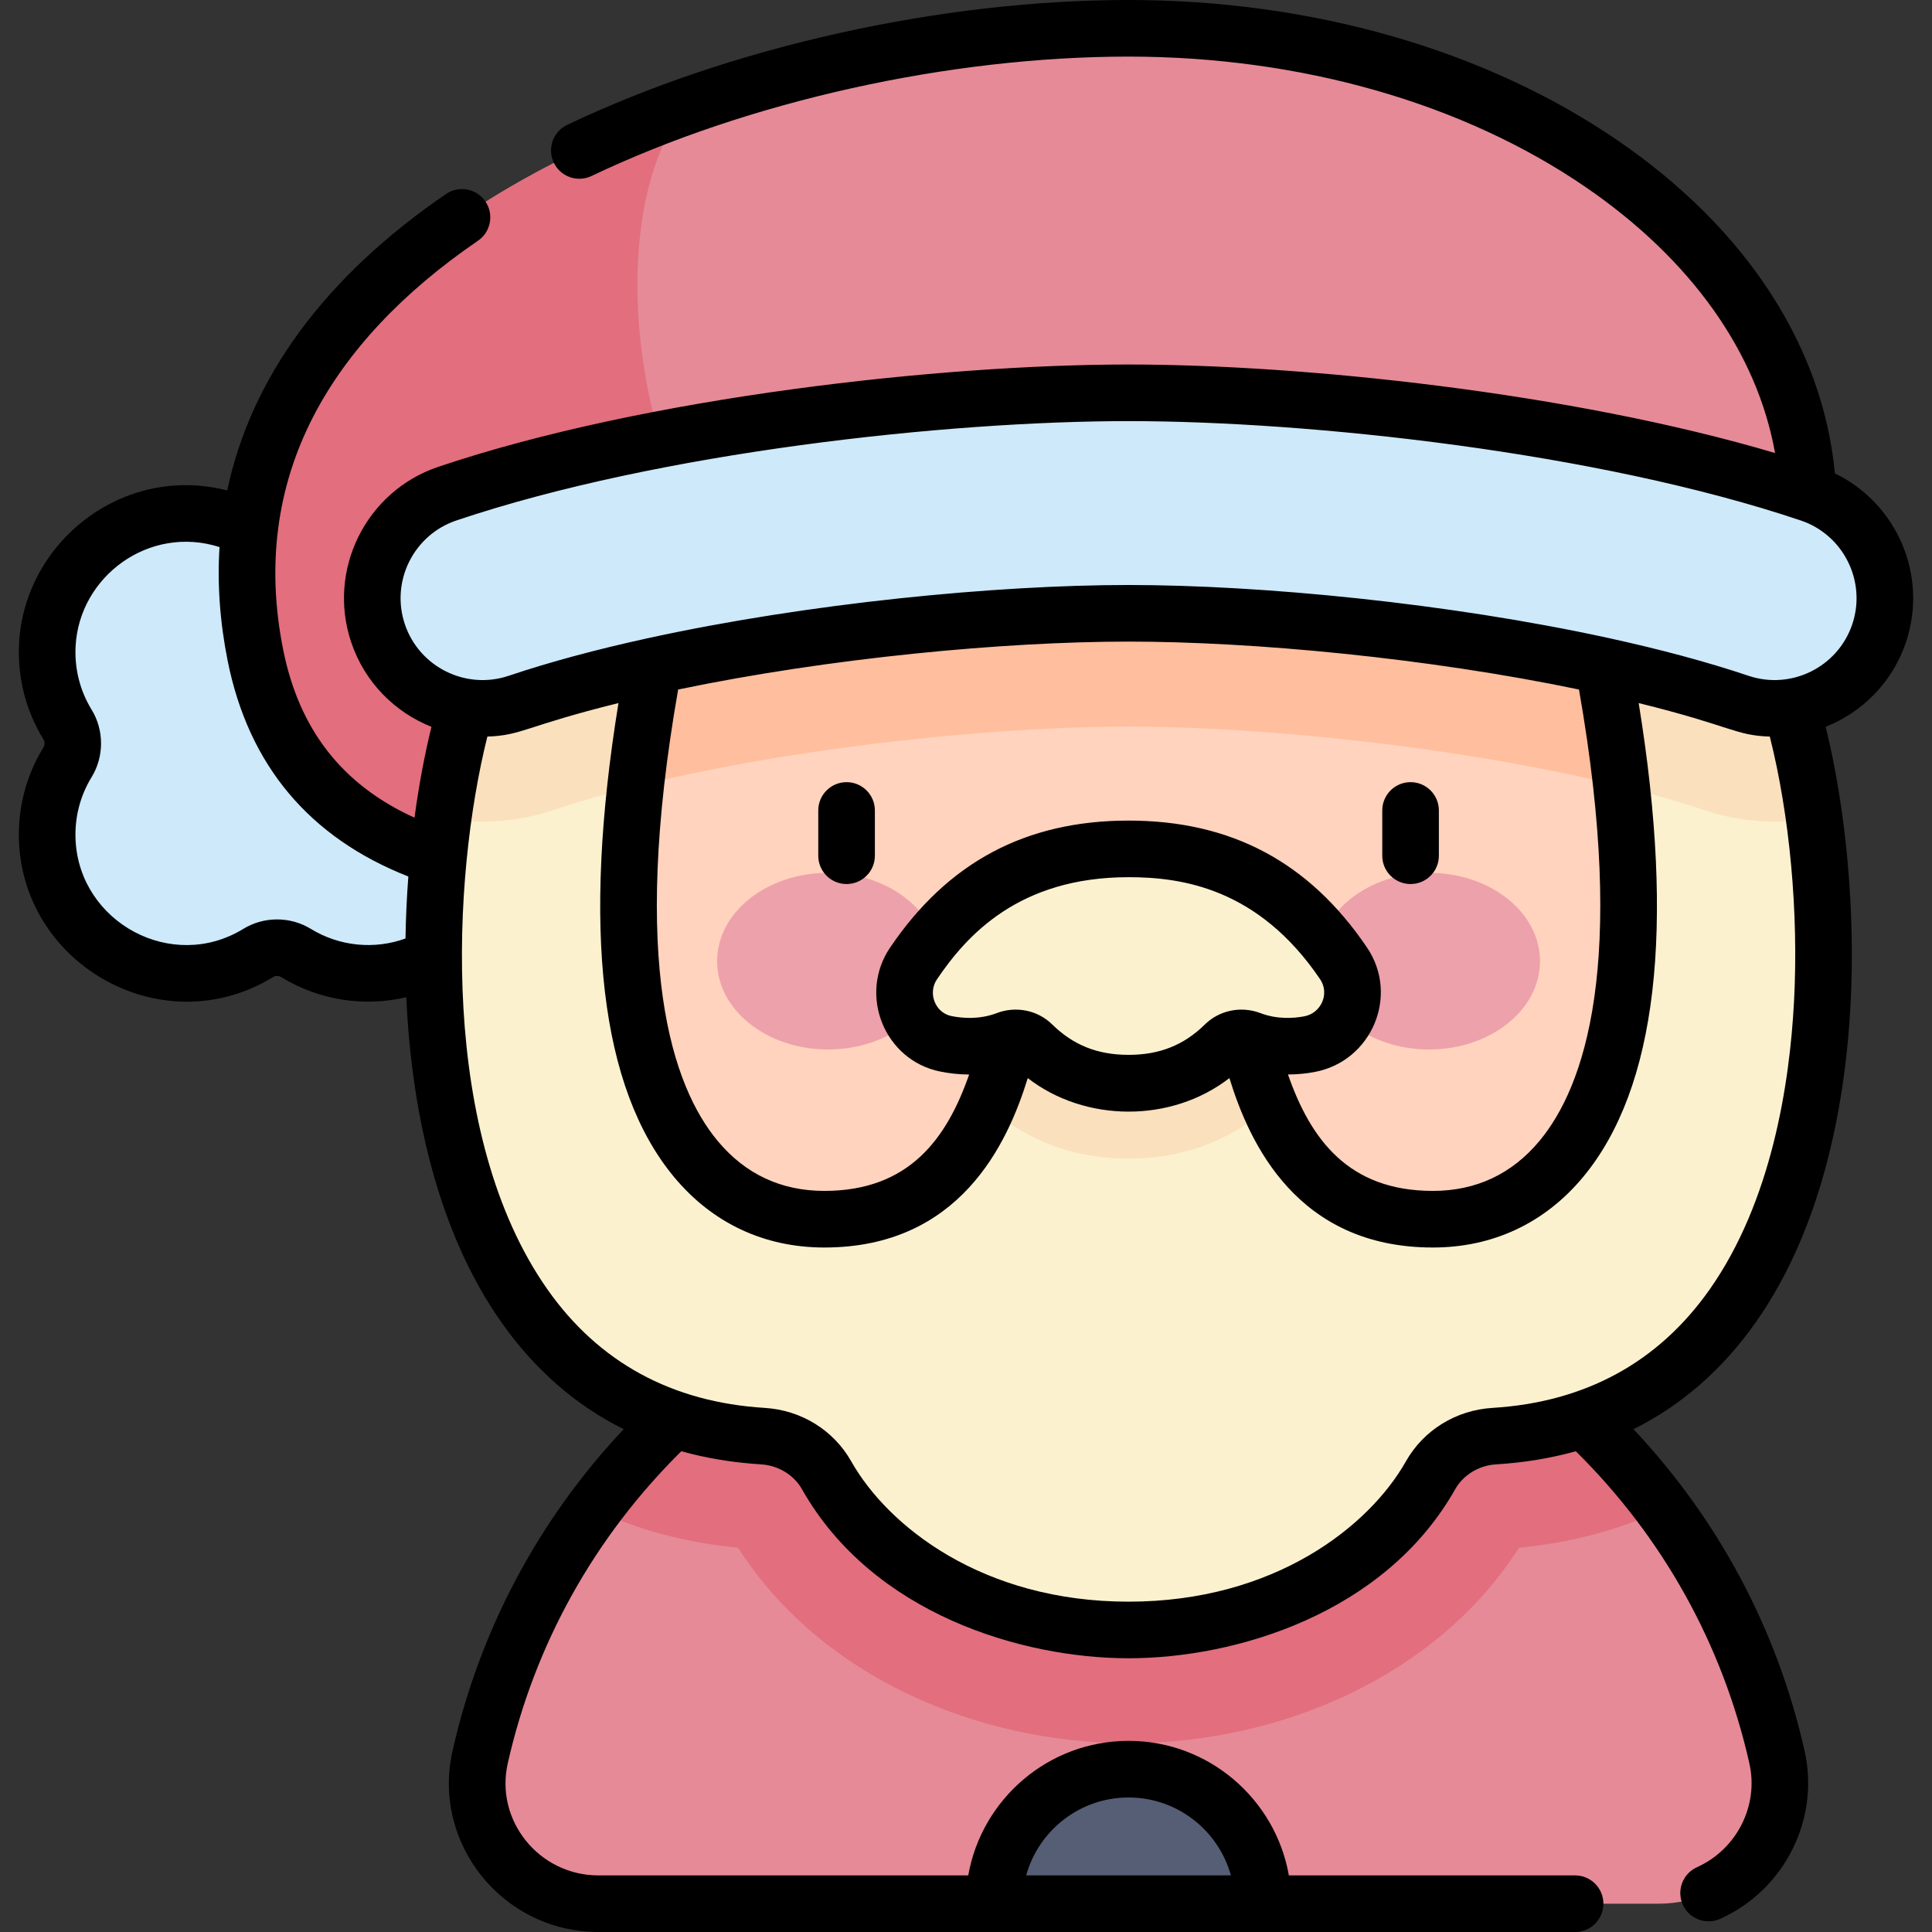 <svg id="Capa_1" enable-background="new 0 0 512 512" height="512" viewBox="0 0 512 512" width="512" xmlns="http://www.w3.org/2000/svg"><rect x="0" y="0" width="512" height="512" fill="#333333" stroke="none"/><g><path d="m12.546 170.84c.984-18.607 16.109-33.732 34.717-34.716 7.777-.411 15.057 1.602 21.162 5.346 3.052 1.872 6.955 1.872 10.008 0 6.105-3.744 13.385-5.757 21.162-5.346 18.607.984 33.733 16.109 34.717 34.716.411 7.777-1.602 15.057-5.345 21.163-1.872 3.053-1.872 6.956 0 10.009 3.744 6.106 5.757 13.386 5.345 21.164-.985 18.607-16.111 33.731-34.718 34.715-7.777.411-15.056-1.602-21.161-5.346-3.053-1.872-6.956-1.872-10.008 0-6.105 3.744-13.384 5.757-21.161 5.346-18.607-.983-33.733-16.108-34.718-34.715-.412-7.778 1.601-15.058 5.345-21.164 1.872-3.053 1.872-6.956 0-10.009-3.744-6.105-5.756-13.385-5.345-21.163z" fill="#cde9fa"/><path d="m67.685 173.635c-22.63-113.071 131.904-166.135 231.398-166.135s180.15 57.008 180.15 127.33c0 0-380.581 193.539-411.548 38.805z" fill="#e68a97"/><path d="m182.472 27.957c-70.403 24.888-129.368 72.827-114.787 145.678 15.871 79.3 123.566 67.123 224.8 36.407-126.098-9.386-140.437-149.529-110.013-182.085z" fill="#e26e7e"/><path d="m439.576 504.5c20.421 0 35.823-18.878 31.344-38.802-17.673-78.607-87.9-137.33-171.843-137.33s-154.171 58.723-171.843 137.33c-4.479 19.923 10.924 38.802 31.344 38.802z" fill="#e68a97"/><path d="m299.077 328.369c-58.126 0-109.669 28.162-141.748 71.58 11.6 5.436 24.399 8.871 38.276 10.212 21.798 34.13 63.328 51.798 103.471 51.798h.012c40.148 0 81.669-17.661 103.471-51.798 13.873-1.341 26.669-4.775 38.268-10.208-32.077-43.421-83.622-71.584-141.75-71.584z" fill="#e26e7e"/><path d="m334.728 504.5c0-19.69-15.962-35.651-35.651-35.651s-35.651 15.962-35.651 35.651z" fill="#565e75"/><path d="m457.619 253.741c0-76.464-70.979-138.451-158.536-138.451s-158.536 61.987-158.536 138.451 56.308 123.869 158.536 123.869 158.536-47.404 158.536-123.869z" fill="#ffd3bd"/><path d="m451.168 214.555c-19.355-57.378-80.114-99.265-152.085-99.265s-132.73 41.886-152.085 99.265c42.655-14.306 110.147-22.026 152.085-22.026s109.429 7.719 152.085 22.026z" fill="#ffbe9d"/><g><g fill="#eda1ab"><ellipse cx="219.438" cy="254.719" rx="29.387" ry="23.403"/><ellipse cx="378.728" cy="254.719" rx="29.387" ry="23.403"/></g></g><path d="m328.703 267.538c4.066 13.935 9.653 55.563 51.016 55.563 34.681 0 68.339-36.053 42.973-158.045h42.643c24.457 37.473 40.944 208.758-69.362 215.536-6.997.43-13.419 4.279-16.868 10.382-15.709 27.799-49.745 40.985-80.016 40.985h-.012c-30.271 0-64.307-13.186-80.016-40.985-3.449-6.103-9.871-9.952-16.868-10.382-110.307-6.778-93.819-178.063-69.362-215.536h42.643c-25.366 121.992 8.292 158.045 42.973 158.045 41.363 0 46.95-41.627 51.016-55.563z" fill="#fbf1cf"/><g fill="#fae0bd"><path d="m465.335 165.056h-42.642c3.298 15.86 5.59 30.255 7.02 43.32 7.712 1.92 15.005 4.006 21.684 6.254 9.805 3.301 19.875 3.884 29.394 2.163-3.174-22.864-9.04-41.906-15.456-51.737z"/><path d="m175.473 165.056h-42.643c-6.416 9.831-12.282 28.872-15.455 51.734 9.525 1.722 19.597 1.138 29.394-2.161 6.679-2.248 13.972-4.334 21.684-6.254 1.43-13.064 3.722-27.459 7.02-43.319z"/></g><path d="m460.968 186.197c-46.159-15.538-116.378-23.668-161.885-23.668-45.508 0-115.727 8.13-161.885 23.668-15.291 5.148-31.862-3.075-37.011-18.369-5.147-15.292 3.076-31.862 18.369-37.01 54.539-18.359 131.812-26.722 180.527-26.722 48.716 0 125.988 8.362 180.527 26.722 15.292 5.148 23.516 21.718 18.369 37.01-5.14 15.266-21.694 23.525-37.011 18.369z" fill="#cde9fa"/><path d="m332.336 296.454c1.987.367 4.011.6 6.059.716-5.684-11.26-7.845-23.302-9.692-29.631h-59.241c-1.847 6.329-4.008 18.372-9.692 29.632 2.049-.116 4.072-.349 6.059-.716 9.524 7.037 20.674 10.594 33.254 10.594 12.578-.001 23.729-3.559 33.253-10.595z" fill="#fae0bd"/><path d="m299.083 287.048c10.161 0 18.498-3.338 25.501-10.22 1.785-1.755 4.418-2.229 6.757-1.338 5.179 1.974 10.654 2.156 15.633 1.232 9.834-1.825 14.7-13.12 9.094-21.404-10.526-15.552-26.775-30.353-56.984-30.353-30.215 0-46.464 14.807-56.99 30.363-5.473 8.089-1.015 19.345 8.557 21.289 5.122 1.04 10.808.92 16.176-1.126 2.339-.892 4.971-.417 6.757 1.338 7.001 6.881 15.337 10.219 25.499 10.219z" fill="#fbf1cf"/><path d="m224.351 207.279c-4.142 0-7.5 3.358-7.5 7.5v12c0 4.142 3.358 7.5 7.5 7.5s7.5-3.358 7.5-7.5v-12c0-4.142-3.358-7.5-7.5-7.5zm149.464 27c4.142 0 7.5-3.358 7.5-7.5v-12c0-4.142-3.358-7.5-7.5-7.5s-7.5 3.358-7.5 7.5v12c0 4.142 3.358 7.5 7.5 7.5zm112.45-108.819c-3.19-33.68-23.449-64.849-57.516-88.212-35.026-24.019-81.076-37.248-129.666-37.248-49.681 0-105.3 12.375-148.783 33.102-3.739 1.782-5.325 6.258-3.543 9.997s6.259 5.326 9.997 3.543c41.566-19.813 94.773-31.642 142.329-31.642 45.592 0 88.629 12.294 121.182 34.619 27.929 19.153 45.403 43.843 50.142 70.437-54.26-16.084-125.369-23.459-171.324-23.459-49.307 0-127.581 8.485-182.92 27.114-19.187 6.459-29.542 27.324-23.084 46.511 3.578 10.628 11.577 18.542 21.261 22.394-1.857 7.563-3.364 15.68-4.492 24.081-19.145-8.691-30.566-23.335-34.809-44.533-4.435-22.158-1.743-42.953 8.001-61.807 8.871-17.167 23.549-32.832 43.624-46.56 3.419-2.338 4.295-7.005 1.958-10.424-2.338-3.42-7.006-4.295-10.424-1.958-32.134 21.974-51.67 48.64-57.98 78.56-27.775-7.09-53.747 13.767-55.16 40.47-.477 9.019 1.751 17.829 6.441 25.479.398.649.398 1.52 0 2.168-4.691 7.65-6.918 16.461-6.441 25.481 1.729 32.678 38.471 53.034 67.29 35.366.648-.396 1.518-.397 2.166.001 10.3 6.315 22.276 7.894 33.159 5.337 1.322 29.609 8.103 61.839 25.149 86.073 8.845 12.574 19.7 22.055 32.454 28.399-22.539 23.936-38.142 53.206-45.359 85.305-5.523 24.561 13.378 47.946 38.661 47.946h258.835c4.142 0 7.5-3.358 7.5-7.5s-3.358-7.5-7.5-7.5h-75.85c-3.562-20.229-21.25-35.651-42.485-35.651s-38.924 15.422-42.485 35.651h-98.014c-15.694 0-27.435-14.497-24.027-29.657 7.077-31.479 22.961-59.988 46.001-82.747 6.654 1.858 13.716 3.022 21.181 3.481 4.523.278 8.66 2.801 10.798 6.585 18.685 33.064 58.299 44.795 86.558 44.795 28.247 0 67.861-11.732 86.546-44.795 2.139-3.784 6.277-6.308 10.799-6.585 7.461-.458 14.521-1.622 21.172-3.479 23.038 22.759 38.921 51.267 45.998 82.744 2.511 11.168-3.333 22.732-13.895 27.495-3.776 1.703-5.456 6.145-3.753 9.92 1.708 3.788 6.154 5.451 9.92 3.753 17.023-7.677 26.428-26.375 22.363-44.459-7.217-32.097-22.819-61.366-45.356-85.301 12.758-6.344 23.616-15.826 32.463-28.403 18.447-26.226 23.816-60.277 25.072-84.225 1.288-24.561-1.167-51.429-6.593-73.515 9.684-3.853 17.686-11.761 21.263-22.388 5.959-17.708-2.412-36.839-18.824-44.759zm-378.807 123.251c-8.17 2.974-17.46 2.127-25.104-2.559-5.422-3.325-12.428-3.325-17.85-.001-18.971 11.634-43.322-1.7-44.469-23.372-.316-5.973 1.153-11.798 4.25-16.848 3.324-5.421 3.324-12.427 0-17.849-3.096-5.049-4.565-10.875-4.25-16.846.976-18.466 19.483-32.219 38.139-26.257-.611 9.758.092 19.813 2.156 30.127 5.535 27.657 21.634 46.865 47.885 57.176-.414 5.462-.669 10.959-.757 16.429zm191.619 227.638c12.926 0 23.837 8.759 27.129 20.651h-54.258c3.292-11.892 14.203-20.651 27.129-20.651zm176.36-211.01c-1.152 21.98-5.967 53.074-22.361 76.38-13.586 19.314-32.952 29.874-57.562 31.387-9.682.594-18.257 5.895-22.939 14.177-9.691 17.149-34.751 37.175-73.498 37.175-38.735 0-63.795-20.026-73.486-37.175-4.681-8.283-13.256-13.582-22.938-14.177-24.61-1.512-43.977-12.072-57.564-31.387-28.745-40.866-25.338-108.92-15.933-146.517 9.211-.317 10.04-2.775 34.745-8.883-9.729 59.89-4.785 102.123 14.742 125.614 10.153 12.213 23.916 18.669 39.803 18.669 35.852 0 48.562-27.472 53.918-44.899 15.178 11.764 38.039 11.937 53.439 0 5.355 17.427 18.065 44.899 53.917 44.899 15.887 0 29.651-6.456 39.804-18.669 19.527-23.491 24.471-65.724 14.742-125.614 24.844 6.143 25.472 8.566 34.749 8.883 5.264 20.863 7.657 46.583 6.422 70.137zm-127.096 18.757c15.185-2.817 22.548-20.26 13.937-32.982-15.326-22.642-35.997-33.649-63.195-33.649-27.202 0-47.876 11.01-63.202 33.66-8.472 12.522-1.527 29.836 13.276 32.842 2.572.522 5.142.784 7.675.792-5.958 17.088-15.963 30.843-38.387 30.843-11.445 0-20.956-4.461-28.268-13.257-11.934-14.355-23.255-46.749-10.46-119.615 40.177-8.369 86.342-12.7 119.365-12.7s79.188 4.331 119.365 12.7c12.795 72.865 1.474 105.259-10.46 119.615-7.313 8.797-16.824 13.257-28.269 13.257-22.429 0-32.434-13.76-38.39-30.853 2.318-.007 4.664-.218 7.013-.653zm-14.33-15.615c-5.092-1.94-10.857-.765-14.685 2.997-5.601 5.505-12.034 8.069-20.244 8.069s-14.642-2.564-20.244-8.069c-3.84-3.775-9.608-4.932-14.686-2.997-4.559 1.738-9.048 1.385-12.012.784-4.293-.871-6.331-6.05-3.837-9.735 7.862-11.619 21.68-27.066 50.779-27.066 13.934 0 34.357 2.805 50.773 27.057 2.568 3.794.283 8.985-4.251 9.826-2.86.53-7.193.812-11.593-.866zm156.86-103.045c-3.821 11.349-16.161 17.473-27.51 13.654-11.047-3.719-23.451-7.015-36.549-9.889-.176-.046-.354-.085-.535-.117-42.418-9.258-92.083-14.054-127.194-14.054-35.118 0-84.796 4.798-127.219 14.06-.163.03-.324.065-.483.106-13.107 2.876-25.521 6.173-36.576 9.895-11.349 3.818-23.69-2.305-27.51-13.653-3.82-11.349 2.305-23.689 13.653-27.51 53.74-18.09 130.011-26.33 178.135-26.33 48.048 0 124.153 8.215 177.879 26.246.002.001.004.001.005.002.082.028.168.054.25.082 11.349 3.819 17.474 16.159 13.654 27.508z"/></g></svg>